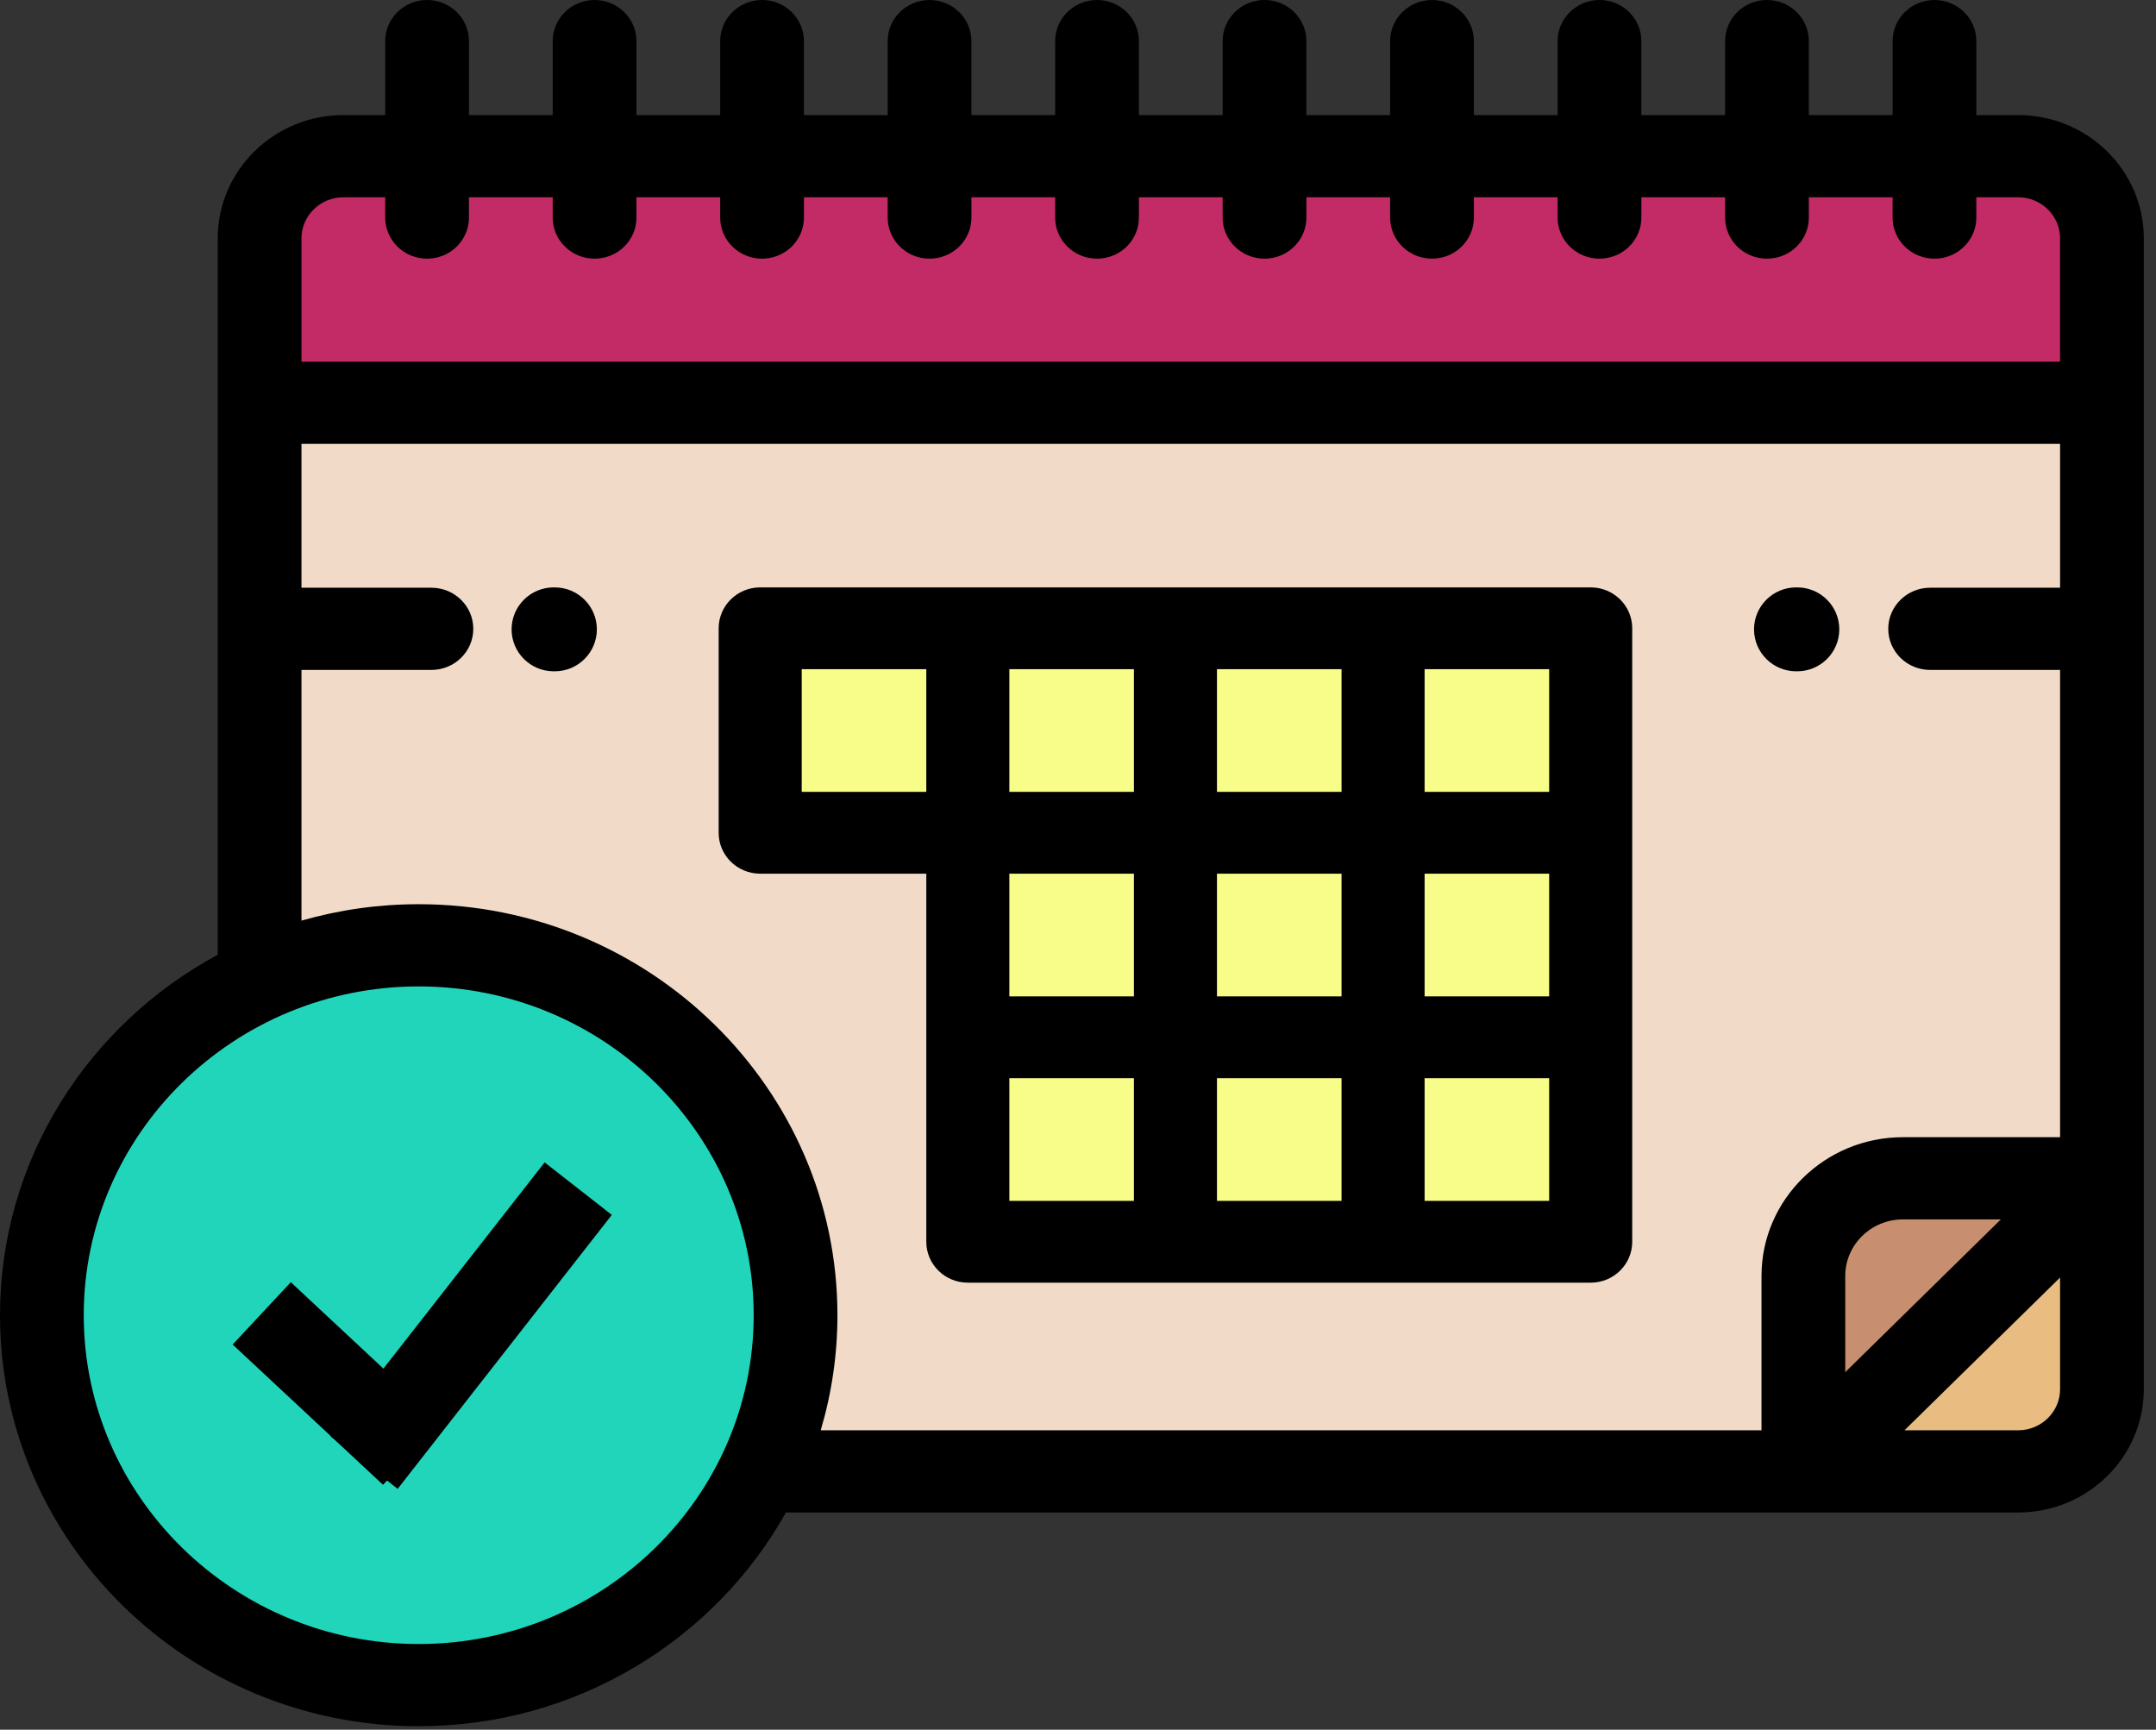<?xml version="1.0" encoding="utf-8" ?>
<svg xmlns="http://www.w3.org/2000/svg" xmlns:xlink="http://www.w3.org/1999/xlink" width="177" height="142">
	<rect width="100%" height="100%" fill="#333333" stroke="none"/>
	<defs>
		<clipPath id="clip_0">
			<rect x="-491" y="-1019" width="1440" height="2051" clip-rule="evenodd"/>
		</clipPath>
	</defs>
	<g clip-path="url(#clip_0)">
		<path fill="rgb(33,213,187)" stroke="none" transform="translate(3 77.973)" d="M61.704 30.395C61.704 13.608 47.891 0 30.852 0C26.197 0 21.783 1.016 17.826 2.834C7.297 7.672 0 18.194 0 30.395C0 47.181 13.813 60.789 30.852 60.789C43.236 60.789 53.916 53.6 58.827 43.227C60.673 39.329 61.704 34.98 61.704 30.395Z"/>
	</g>
	<defs>
		<clipPath id="clip_1">
			<rect x="-491" y="-1019" width="1440" height="2051" clip-rule="evenodd"/>
		</clipPath>
	</defs>
	<g clip-path="url(#clip_1)">
		<path fill="rgb(241,219,200)" stroke="none" transform="translate(20.826 33.394)" d="M13.026 44.579C30.065 44.579 43.878 58.187 43.878 74.973C43.878 79.559 42.847 83.907 41.001 87.806L126.388 87.806L126.388 71.752C126.388 67.337 130.054 63.724 134.535 63.724L150.832 63.724L150.832 0L0 0L0 12.56L0 47.413C3.958 45.594 8.371 44.579 13.026 44.579Z"/>
	</g>
	<defs>
		<clipPath id="clip_2">
			<rect x="-491" y="-1019" width="1440" height="2051" clip-rule="evenodd"/>
		</clipPath>
	</defs>
	<g clip-path="url(#clip_2)">
		<path fill="rgb(199,143,112)" stroke="none" transform="translate(147.214 97.118)" d="M8.148 0C3.666 0 0 3.612 0 8.028L0 24.082L24.444 0L8.148 0L8.148 0Z"/>
	</g>
	<defs>
		<clipPath id="clip_3">
			<rect x="-491" y="-1019" width="1440" height="2051" clip-rule="evenodd"/>
		</clipPath>
	</defs>
	<g clip-path="url(#clip_3)">
		<path fill="rgb(233,188,130)" stroke="none" transform="translate(147.213 97.118)" d="M24.445 0L0 24.082L17.588 24.082C21.359 24.082 24.445 21.043 24.445 17.328L24.445 0L24.445 0Z"/>
	</g>
	<defs>
		<clipPath id="clip_4">
			<rect x="-491" y="-1019" width="1440" height="2051" clip-rule="evenodd"/>
		</clipPath>
	</defs>
	<g clip-path="url(#clip_4)">
		<path fill="rgb(194,43,101)" stroke="none" transform="translate(20.826 13.131)" d="M0 20.263L150.832 20.263L150.832 6.754C150.832 3.039 147.746 0 143.976 0L137.12 0L123.408 0L109.696 0L95.984 0L82.272 0L68.56 0L54.848 0L41.136 0L27.424 0L13.712 0L6.856 0C3.085 0 2.43573e-15 3.039 2.43573e-15 6.754L0 20.263Z"/>
	</g>
	<defs>
		<clipPath id="clip_5">
			<rect x="-491" y="-1019" width="1440" height="2051" clip-rule="evenodd"/>
		</clipPath>
	</defs>
	<g clip-path="url(#clip_5)">
		<path fill="rgb(248,252,136)" stroke="none" transform="translate(61.962 51.968)" d="M0 0L18.387 0L68.56 0L68.56 16.886L68.56 51.885L18.387 51.885L18.387 16.886L0 16.886L0 0Z"/>
	</g>
	<defs>
		<clipPath id="clip_6">
			<rect x="-491" y="-1019" width="1440" height="2051" clip-rule="evenodd"/>
		</clipPath>
	</defs>
	<g clip-path="url(#clip_6)">
		<path fill="rgb(0,0,0)" stroke="none" transform="translate(42 48.222)" d="M3.541 0L3.459 0C1.549 0 0 1.542 0 3.444C0 5.347 1.549 6.889 3.459 6.889L3.541 6.889C5.451 6.889 7 5.347 7 3.444C7 1.542 5.451 0 3.541 0Z"/>
	</g>
	<defs>
		<clipPath id="clip_7">
			<rect x="-491" y="-1019" width="1440" height="2051" clip-rule="evenodd"/>
		</clipPath>
	</defs>
	<g clip-path="url(#clip_7)">
		<path fill="rgb(0,0,0)" stroke="none" transform="translate(144 48.222)" d="M3.459 6.889L3.541 6.889C5.451 6.889 7 5.347 7 3.444C7 1.542 5.451 0 3.541 0L3.459 0C1.549 0 0 1.542 0 3.444C0 5.347 1.549 6.889 3.459 6.889Z"/>
	</g>
	<defs>
		<clipPath id="clip_8">
			<rect x="-491" y="-1019" width="1440" height="2051" clip-rule="evenodd"/>
		</clipPath>
	</defs>
	<g clip-path="url(#clip_8)">
		<path fill="rgb(0,0,0)" stroke="none" d="M176 19.57L176 114.046C176 119.628 171.374 124.168 165.688 124.168L64.523 124.168C58.675 134.616 47.354 141.714 34.375 141.714C15.421 141.714 0 126.578 0 107.973C0 95.233 7.231 84.121 17.875 78.38L17.875 19.569C17.875 13.988 22.501 9.447 28.188 9.447L31.625 9.447L31.625 3.374C31.625 1.511 33.164 0 35.063 0C36.961 0 38.5 1.511 38.5 3.374L38.5 9.447L45.375 9.447L45.375 3.374C45.375 1.511 46.914 0 48.813 0C50.711 0 52.25 1.511 52.25 3.374L52.25 9.447L59.125 9.447L59.125 3.374C59.125 1.511 60.664 0 62.563 0C64.461 0 66 1.511 66 3.374L66 9.447L72.875 9.447L72.875 3.374C72.875 1.511 74.414 0 76.313 0C78.211 0 79.75 1.511 79.75 3.374L79.75 9.447L86.625 9.447L86.625 3.374C86.625 1.511 88.164 0 90.063 0C91.961 0 93.5 1.511 93.5 3.374L93.5 9.447L100.375 9.447L100.375 3.374C100.375 1.511 101.914 0 103.813 0C105.711 0 107.25 1.511 107.25 3.374L107.25 9.447L114.125 9.447L114.125 3.374C114.125 1.511 115.664 0 117.563 0C119.461 0 121 1.511 121 3.374L121 9.447L127.875 9.447L127.875 3.374C127.875 1.511 129.414 0 131.313 0C133.211 0 134.75 1.511 134.75 3.374L134.75 9.447L141.625 9.447L141.625 3.374C141.625 1.511 143.164 0 145.063 0C146.961 0 148.5 1.511 148.5 3.374L148.5 9.447L155.375 9.447L155.375 3.374C155.375 1.511 156.914 0 158.813 0C160.711 0 162.25 1.511 162.25 3.374L162.25 9.447L165.688 9.447C171.374 9.447 176 13.988 176 19.57ZM31.625 16.196L28.188 16.196C26.292 16.196 24.75 17.709 24.75 19.57L24.75 29.692L169.125 29.692L169.125 19.57C169.125 17.709 167.583 16.196 165.688 16.196L162.25 16.196L162.25 17.861C162.25 19.725 160.711 21.235 158.813 21.235C156.914 21.235 155.375 19.725 155.375 17.861L155.375 16.196L148.5 16.196L148.5 17.861C148.5 19.725 146.961 21.235 145.063 21.235C143.164 21.235 141.625 19.725 141.625 17.861L141.625 16.196L134.75 16.196L134.75 17.861C134.75 19.725 133.211 21.235 131.313 21.235C129.414 21.235 127.875 19.725 127.875 17.861L127.875 16.196L121 16.196L121 17.861C121 19.725 119.461 21.235 117.563 21.235C115.664 21.235 114.125 19.725 114.125 17.861L114.125 16.196L107.25 16.196L107.25 17.861C107.25 19.725 105.711 21.235 103.813 21.235C101.914 21.235 100.375 19.725 100.375 17.861L100.375 16.196L93.5 16.196L93.5 17.861C93.5 19.725 91.961 21.235 90.063 21.235C88.164 21.235 86.625 19.725 86.625 17.861L86.625 16.196L79.75 16.196L79.75 17.861C79.75 19.725 78.211 21.235 76.313 21.235C74.414 21.235 72.875 19.725 72.875 17.861L72.875 16.196L66 16.196L66 17.861C66 19.725 64.461 21.235 62.563 21.235C60.664 21.235 59.125 19.725 59.125 17.861L59.125 16.196L52.25 16.196L52.25 17.861C52.25 19.725 50.711 21.235 48.813 21.235C46.914 21.235 45.375 19.725 45.375 17.861L45.375 16.196L38.5 16.196L38.5 17.861C38.5 19.725 36.961 21.235 35.063 21.235C33.164 21.235 31.625 19.725 31.625 17.861L31.625 16.196ZM24.75 75.579C27.806 74.703 31.035 74.231 34.375 74.231C53.329 74.231 68.75 89.368 68.75 107.973C68.75 111.251 68.269 114.421 67.377 117.42L144.613 117.42L144.613 104.754C144.613 98.471 149.82 93.359 156.221 93.359L169.125 93.359L169.125 54.998L158.457 54.998C156.558 54.998 155.019 53.487 155.019 51.624C155.019 49.761 156.558 48.25 158.457 48.25L169.125 48.25L169.125 36.44L24.75 36.44L24.75 48.25L35.418 48.25C37.317 48.25 38.856 49.761 38.856 51.624C38.856 53.487 37.317 54.998 35.418 54.998L24.75 54.998L24.75 75.579ZM34.375 134.966C19.212 134.966 6.875 122.857 6.875 107.973C6.875 93.089 19.212 80.98 34.375 80.98C49.538 80.98 61.875 93.089 61.875 107.973C61.875 122.857 49.538 134.966 34.375 134.966ZM164.263 100.108L151.488 112.648L151.488 104.754C151.488 102.192 153.611 100.108 156.221 100.108L164.263 100.108ZM156.35 117.42L165.688 117.42C167.583 117.42 169.125 115.906 169.125 114.046L169.125 104.88L156.35 117.42Z" fill-rule="evenodd"/>
	</g>
	<defs>
		<clipPath id="clip_9">
			<rect x="-491" y="-1019" width="1440" height="2051" clip-rule="evenodd"/>
		</clipPath>
	</defs>
	<g clip-path="url(#clip_9)">
		<path fill="rgb(0,0,0)" stroke="none" transform="translate(59 48.222)" d="M0 3.358C0 1.504 1.526 0 3.409 0L71.591 0C73.474 0 75 1.504 75 3.358L75 53.722C75 55.576 73.474 57.079 71.591 57.079L20.454 57.079C18.572 57.079 17.046 55.576 17.046 53.722L17.046 23.503L3.409 23.503C1.526 23.503 0 22 0 20.146L0 3.358ZM17.045 6.715L6.818 6.715L6.818 16.788L17.045 16.788L17.045 6.715ZM34.091 16.788L23.864 16.788L23.864 6.715L34.091 6.715L34.091 16.788ZM40.909 16.788L51.136 16.788L51.136 6.715L40.909 6.715L40.909 16.788ZM68.182 16.788L57.955 16.788L57.955 6.715L68.182 6.715L68.182 16.788ZM34.091 33.576L23.864 33.576L23.864 23.503L34.091 23.503L34.091 33.576ZM40.909 33.576L51.136 33.576L51.136 23.503L40.909 23.503L40.909 33.576ZM68.182 33.576L57.955 33.576L57.955 23.503L68.182 23.503L68.182 33.576ZM34.091 40.291L23.864 40.291L23.864 50.364L34.091 50.364L34.091 40.291ZM40.909 40.291L51.136 40.291L51.136 50.364L40.909 50.364L40.909 40.291ZM57.955 50.364L68.182 50.364L68.182 40.291L57.955 40.291L57.955 50.364Z" fill-rule="evenodd"/>
	</g>
	<defs>
		<clipPath id="clip_10">
			<rect x="-491" y="-1019" width="1440" height="2051" clip-rule="evenodd"/>
		</clipPath>
	</defs>
	<g clip-path="url(#clip_10)">
		<path fill="rgb(0,0,0)" stroke="none" transform="matrix(0.788 0.616 -0.616 0.788 44.712 95.426)" d="M0 0L7 0L7 28.54L0 28.54L0 0Z"/>
	</g>
	<defs>
		<clipPath id="clip_11">
			<rect x="-491" y="-1019" width="1440" height="2051" clip-rule="evenodd"/>
		</clipPath>
	</defs>
	<g clip-path="url(#clip_11)">
		<path fill="rgb(0,0,0)" stroke="none" transform="matrix(0.682 -0.731 0.731 0.682 19.1 110.38)" d="M0 0L7 0L7 16.888L0 16.888L0 0Z"/>
	</g>
</svg>
